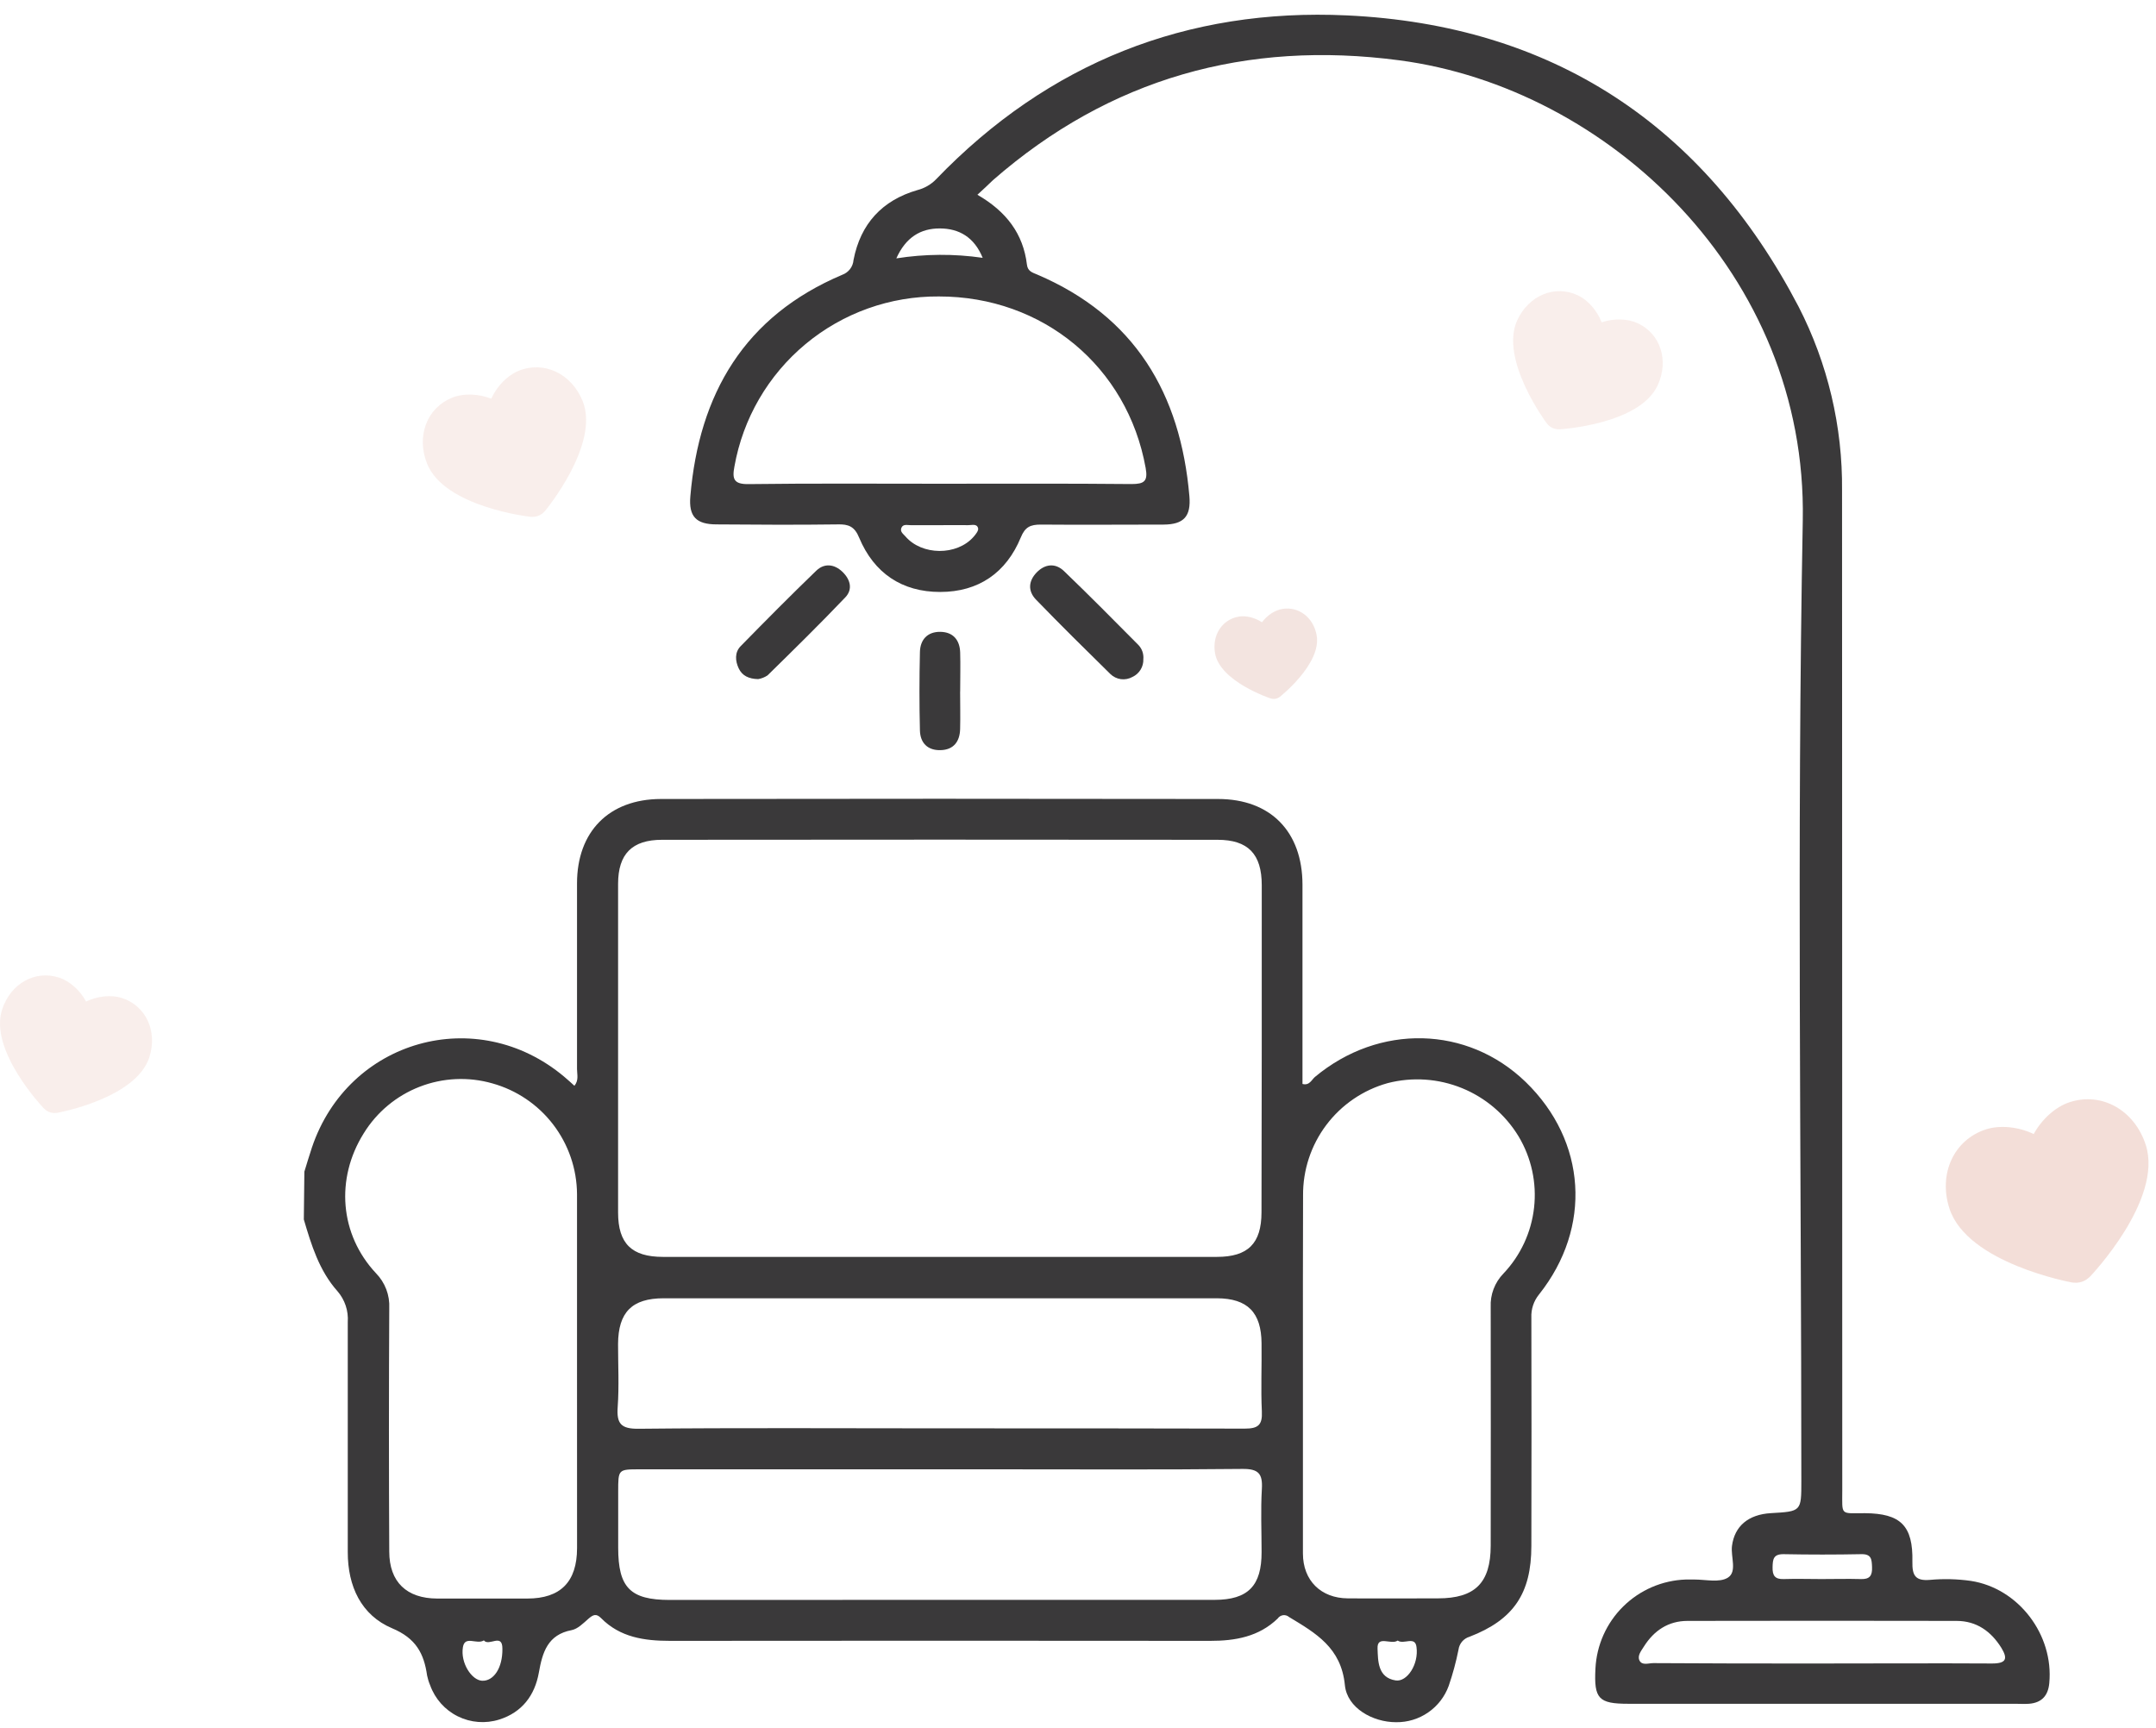 <svg width="126" height="101" viewBox="0 0 126 101" fill="none" xmlns="http://www.w3.org/2000/svg">
<path d="M17.788 68.483C17.934 68.013 18.072 67.54 18.229 67.072C20.353 60.763 27.869 58.649 32.97 62.932C33.169 63.1 33.361 63.272 33.57 63.464C33.836 63.14 33.722 62.797 33.722 62.489C33.722 58.872 33.722 55.255 33.722 51.635C33.722 48.616 35.581 46.709 38.621 46.701C49.476 46.684 60.329 46.684 71.182 46.701C74.26 46.701 76.113 48.616 76.119 51.702C76.119 55.584 76.119 59.47 76.119 63.357C76.53 63.466 76.65 63.113 76.849 62.946C80.596 59.825 85.757 59.945 89.164 63.243C92.722 66.695 93.054 71.742 89.947 75.656C89.634 76.038 89.473 76.522 89.495 77.015C89.506 81.464 89.506 85.912 89.495 90.357C89.495 93.135 88.457 94.675 85.881 95.668C85.711 95.718 85.559 95.817 85.445 95.952C85.331 96.087 85.258 96.253 85.236 96.428C85.093 97.143 84.902 97.849 84.665 98.539C84.435 99.169 84.016 99.713 83.463 100.093C82.912 100.474 82.255 100.673 81.584 100.663C80.219 100.663 78.727 99.83 78.597 98.497C78.384 96.309 76.902 95.459 75.333 94.514C75.285 94.472 75.23 94.441 75.169 94.423C75.108 94.405 75.045 94.4 74.982 94.408C74.919 94.417 74.859 94.439 74.805 94.473C74.752 94.506 74.707 94.551 74.671 94.603C73.57 95.666 72.197 95.91 70.725 95.908C60.203 95.897 49.682 95.897 39.16 95.908C37.657 95.908 36.239 95.705 35.129 94.58C34.834 94.279 34.646 94.396 34.388 94.617C34.086 94.882 33.767 95.209 33.408 95.281C32.004 95.547 31.701 96.58 31.491 97.766C31.255 99.094 30.508 100.088 29.178 100.507C28.376 100.76 27.508 100.693 26.755 100.32C26.002 99.947 25.422 99.296 25.139 98.505C25.06 98.322 25.001 98.131 24.961 97.937C24.778 96.646 24.31 95.759 22.921 95.175C21.11 94.412 20.321 92.718 20.324 90.716C20.324 86.236 20.324 81.756 20.324 77.275C20.347 76.949 20.306 76.621 20.202 76.311C20.098 76.001 19.934 75.714 19.719 75.467C18.656 74.272 18.197 72.775 17.756 71.277L17.788 68.483ZM54.885 73.465H71.116C72.929 73.465 73.721 72.689 73.724 70.862C73.738 64.489 73.743 58.115 73.739 51.742C73.739 49.92 72.943 49.086 71.153 49.086C60.334 49.074 49.513 49.074 38.691 49.086C36.935 49.086 36.125 49.917 36.122 51.657C36.122 58.062 36.122 64.468 36.122 70.876C36.122 72.687 36.919 73.465 38.744 73.465H54.885ZM33.722 80.237V75.066C33.722 73.308 33.722 71.55 33.722 69.795C33.712 68.325 33.223 66.898 32.33 65.73C31.437 64.562 30.188 63.718 28.772 63.323C27.372 62.924 25.88 62.993 24.523 63.521C23.166 64.048 22.019 65.004 21.256 66.244C19.596 68.9 19.854 72.155 21.971 74.418C22.234 74.687 22.44 75.007 22.574 75.359C22.708 75.711 22.767 76.087 22.749 76.463C22.724 81.206 22.724 85.947 22.749 90.687C22.749 92.469 23.768 93.43 25.548 93.435H30.819C32.755 93.435 33.722 92.46 33.724 90.49C33.726 87.07 33.725 83.652 33.722 80.237ZM76.145 80.043C76.145 83.628 76.145 87.213 76.145 90.798C76.145 92.391 77.208 93.414 78.764 93.424C80.522 93.438 82.282 93.424 84.04 93.424C86.202 93.424 87.116 92.521 87.119 90.344C87.119 85.697 87.132 81.049 87.119 76.402C87.102 76.041 87.159 75.681 87.287 75.344C87.415 75.006 87.611 74.698 87.862 74.44C88.864 73.384 89.493 72.03 89.654 70.583C89.815 69.137 89.498 67.677 88.752 66.427C87.981 65.155 86.822 64.164 85.444 63.602C84.066 63.04 82.544 62.937 81.103 63.307C79.67 63.705 78.407 64.565 77.512 65.754C76.617 66.943 76.139 68.394 76.153 69.882C76.14 73.271 76.145 76.657 76.145 80.043ZM54.853 93.512C60.228 93.512 65.6 93.512 70.972 93.512C72.948 93.512 73.734 92.683 73.729 90.713C73.729 89.486 73.673 88.257 73.745 87.032C73.798 86.143 73.554 85.85 72.611 85.859C67.902 85.909 63.191 85.882 58.48 85.882H37.386C36.128 85.882 36.128 85.882 36.128 87.181C36.128 88.278 36.128 89.372 36.128 90.466C36.128 92.792 36.829 93.515 39.131 93.517L54.853 93.512ZM54.94 83.487H55.538C61.274 83.487 67.01 83.487 72.746 83.503C73.53 83.503 73.782 83.288 73.745 82.502C73.681 81.174 73.745 79.846 73.727 78.518C73.713 76.71 72.913 75.895 71.124 75.884C69.264 75.884 67.406 75.884 65.547 75.884C56.627 75.884 47.708 75.884 38.789 75.884C36.93 75.884 36.133 76.702 36.12 78.555C36.12 79.782 36.186 81.015 36.099 82.234C36.029 83.211 36.285 83.522 37.325 83.511C43.202 83.45 49.071 83.487 54.94 83.487ZM28.278 95.881C27.866 96.147 27.168 95.57 27.053 96.279C26.902 97.201 27.566 98.204 28.169 98.239C28.841 98.273 29.377 97.506 29.361 96.364C29.361 95.427 28.575 96.253 28.278 95.881ZM81.677 95.894C81.295 96.16 80.471 95.552 80.506 96.362C80.535 97.06 80.506 98.061 81.568 98.221C82.23 98.321 82.923 97.278 82.782 96.266C82.702 95.605 82.041 96.138 81.688 95.894H81.677Z" fill="#3A393A"/>
<path d="M57.121 11.384C58.804 12.356 59.8 13.655 60.016 15.471C60.063 15.864 60.347 15.933 60.61 16.045C66.317 18.48 68.992 22.997 69.509 28.994C69.613 30.181 69.186 30.656 67.998 30.662C65.608 30.662 63.218 30.683 60.828 30.662C60.219 30.662 59.909 30.797 59.657 31.413C58.802 33.487 57.179 34.6 54.943 34.6C52.707 34.6 51.077 33.498 50.211 31.429C49.945 30.776 49.592 30.632 48.957 30.651C46.602 30.683 44.243 30.67 41.888 30.651C40.682 30.651 40.244 30.192 40.345 29.01C40.855 23.019 43.505 18.48 49.223 16.061C49.404 15.995 49.563 15.879 49.68 15.725C49.797 15.572 49.867 15.388 49.881 15.195C50.29 13.087 51.549 11.706 53.623 11.108C54.038 11.001 54.415 10.781 54.712 10.473C61.266 3.664 69.371 0.462 78.711 0.9C90.696 1.46 99.547 7.273 105.111 17.922C106.817 21.245 107.689 24.933 107.652 28.667C107.652 48.153 107.656 67.636 107.665 87.118C107.665 88.61 107.525 88.446 108.994 88.446C111.072 88.462 111.808 89.171 111.763 91.281C111.747 92.079 111.928 92.416 112.788 92.344C113.584 92.271 114.386 92.291 115.178 92.403C117.966 92.83 120.028 95.552 119.764 98.375C119.698 99.11 119.321 99.53 118.572 99.586C118.306 99.605 118.041 99.586 117.775 99.586H95.171C93.42 99.586 93.149 99.294 93.24 97.533C93.306 96.16 93.885 94.862 94.864 93.897C95.842 92.932 97.148 92.37 98.522 92.323H99.019C99.683 92.323 100.482 92.517 100.971 92.219C101.539 91.871 101.138 91 101.22 90.36C101.369 89.21 102.166 88.52 103.499 88.443C105.273 88.342 105.273 88.342 105.273 86.568C105.273 67.846 105.007 49.124 105.357 30.407C105.623 16.024 93.973 5.13 81.77 3.524C72.853 2.347 64.867 4.559 58.026 10.534C57.755 10.797 57.49 11.047 57.121 11.384ZM54.887 28.274C58.632 28.274 62.376 28.256 66.121 28.293C66.875 28.293 67.095 28.131 66.954 27.353C65.892 21.433 60.948 17.322 54.871 17.328C52.026 17.305 49.265 18.291 47.077 20.111C44.89 21.93 43.417 24.466 42.921 27.268C42.783 27.993 42.876 28.309 43.75 28.296C47.462 28.248 51.175 28.274 54.887 28.274ZM106.47 97.231C109.79 97.231 113.109 97.212 116.426 97.231C117.282 97.231 117.335 96.928 116.958 96.309C116.354 95.345 115.51 94.745 114.35 94.742C109.108 94.731 103.865 94.731 98.62 94.742C97.507 94.742 96.666 95.3 96.076 96.234C95.922 96.484 95.678 96.766 95.811 97.05C95.962 97.366 96.342 97.209 96.624 97.209C99.904 97.229 103.186 97.236 106.47 97.231ZM106.447 92.296C107.211 92.296 107.973 92.275 108.736 92.296C109.266 92.318 109.426 92.105 109.405 91.595C109.386 91.155 109.381 90.831 108.786 90.841C107.263 90.871 105.742 90.871 104.221 90.841C103.637 90.841 103.605 91.141 103.592 91.59C103.578 92.086 103.722 92.32 104.261 92.296C104.989 92.272 105.719 92.296 106.447 92.296ZM52.383 15.102C54.054 14.838 55.755 14.827 57.429 15.07C56.94 13.87 56.059 13.357 54.93 13.352C53.801 13.347 52.935 13.873 52.383 15.102ZM54.999 30.696C54.404 30.696 53.806 30.696 53.212 30.696C53.026 30.696 52.779 30.619 52.681 30.848C52.582 31.076 52.789 31.209 52.914 31.352C53.876 32.475 55.92 32.491 56.898 31.376C57.022 31.233 57.197 31.017 57.163 30.879C57.094 30.585 56.784 30.704 56.571 30.696C56.056 30.686 55.527 30.696 54.999 30.696Z" fill="#3A393A"/>
<path d="M66.819 38.528C66.827 38.744 66.771 38.958 66.658 39.143C66.545 39.327 66.381 39.475 66.184 39.566C65.979 39.681 65.742 39.727 65.509 39.697C65.276 39.666 65.059 39.56 64.891 39.396C63.43 37.962 61.97 36.52 60.549 35.051C60.063 34.552 60.098 33.96 60.586 33.458C61.075 32.956 61.678 32.898 62.18 33.378C63.656 34.796 65.101 36.257 66.538 37.707C66.64 37.816 66.718 37.946 66.766 38.087C66.814 38.229 66.832 38.379 66.819 38.528Z" fill="#3A393A"/>
<path d="M44.307 39.694C43.747 39.68 43.372 39.492 43.17 39.064C42.969 38.637 42.926 38.132 43.287 37.766C44.743 36.279 46.209 34.799 47.704 33.357C48.166 32.911 48.747 32.962 49.223 33.413C49.698 33.864 49.852 34.443 49.401 34.916C47.921 36.47 46.389 37.973 44.857 39.476C44.691 39.587 44.504 39.661 44.307 39.694Z" fill="#3A393A"/>
<path d="M56.111 40.429C56.111 41.156 56.13 41.884 56.111 42.612C56.093 43.339 55.735 43.825 54.973 43.846C54.21 43.868 53.778 43.422 53.762 42.689C53.724 41.167 53.727 39.643 53.762 38.121C53.774 37.385 54.205 36.923 54.951 36.931C55.697 36.939 56.093 37.404 56.114 38.142C56.136 38.88 56.114 39.667 56.114 40.429H56.111Z" fill="#3A393A"/>
<path d="M121.66 74.922C121.571 74.95 121.476 74.968 121.37 74.976C121.33 74.977 121.301 74.976 121.272 74.973L121.238 74.972C121.189 74.971 121.139 74.969 121.09 74.96C121.031 74.95 114.969 73.84 113.929 70.64C113.27 68.611 114.184 66.623 116.056 66.014C116.882 65.746 117.961 65.858 118.854 66.285C119.325 65.415 120.133 64.69 120.959 64.421C122.831 63.813 124.739 64.884 125.399 66.913C126.438 70.113 122.186 74.574 122.143 74.619C122.11 74.654 122.071 74.685 122.032 74.714C122.03 74.716 122.01 74.73 122.009 74.731C121.983 74.754 121.96 74.773 121.935 74.79C121.837 74.851 121.749 74.892 121.66 74.922Z" fill="#E9BEB3" fill-opacity="0.5"/>
<path d="M2.926 65.015C2.86 64.993 2.794 64.962 2.726 64.92C2.702 64.903 2.684 64.89 2.668 64.875L2.648 64.86C2.618 64.838 2.589 64.814 2.563 64.787C2.532 64.755 -0.657 61.409 0.123 59.009C0.617 57.487 2.049 56.684 3.452 57.14C4.072 57.341 4.678 57.885 5.031 58.538C5.701 58.218 6.51 58.134 7.13 58.335C8.534 58.791 9.219 60.283 8.725 61.804C7.945 64.204 3.399 65.036 3.353 65.044C3.317 65.051 3.28 65.053 3.243 65.053L3.222 65.054C3.196 65.056 3.174 65.057 3.151 65.056C3.065 65.05 2.993 65.037 2.926 65.015Z" fill="#E9BEB3" fill-opacity="0.25"/>
<path d="M31.474 30.144C31.403 30.173 31.327 30.192 31.241 30.204C31.209 30.208 31.186 30.209 31.161 30.208L31.134 30.209C31.094 30.211 31.054 30.212 31.014 30.208C30.965 30.203 25.988 29.647 24.964 27.112C24.315 25.505 24.943 23.841 26.426 23.242C27.08 22.978 27.962 23.008 28.71 23.303C29.042 22.571 29.656 21.938 30.31 21.673C31.793 21.074 33.4 21.834 34.05 23.441C35.074 25.976 31.88 29.833 31.848 29.871C31.822 29.902 31.793 29.929 31.763 29.955L31.746 29.97C31.726 29.991 31.708 30.007 31.689 30.021C31.613 30.077 31.544 30.116 31.474 30.144Z" fill="#E9BEB3" fill-opacity="0.25"/>
<path d="M74.54 40.843C74.494 40.852 74.445 40.854 74.392 40.85C74.373 40.848 74.358 40.846 74.344 40.842L74.327 40.839C74.303 40.835 74.278 40.831 74.255 40.823C74.226 40.814 71.302 39.842 71.009 38.185C70.824 37.135 71.416 36.214 72.385 36.043C72.812 35.968 73.339 36.098 73.751 36.372C74.045 35.974 74.496 35.671 74.924 35.596C75.892 35.425 76.763 36.088 76.948 37.138C77.24 38.795 74.825 40.708 74.8 40.727C74.781 40.742 74.76 40.755 74.738 40.767L74.726 40.774C74.711 40.783 74.698 40.791 74.685 40.797C74.632 40.821 74.586 40.835 74.54 40.843Z" fill="#E9CAC3" fill-opacity="0.5"/>
<path d="M90.725 25.012C90.662 24.982 90.601 24.943 90.538 24.893C90.516 24.874 90.501 24.858 90.486 24.841L90.468 24.823C90.442 24.798 90.415 24.771 90.393 24.741C90.366 24.705 87.608 20.996 88.675 18.709C89.351 17.258 90.87 16.635 92.207 17.259C92.798 17.534 93.333 18.148 93.604 18.839C94.308 18.603 95.122 18.618 95.712 18.893C97.049 19.517 97.549 21.081 96.873 22.531C95.806 24.818 91.192 25.09 91.146 25.093C91.109 25.095 91.072 25.092 91.035 25.088C91.034 25.088 91.016 25.086 91.014 25.086C90.988 25.085 90.966 25.084 90.944 25.08C90.859 25.063 90.789 25.041 90.725 25.012Z" fill="#E9BEB3" fill-opacity="0.25"/>
</svg>

